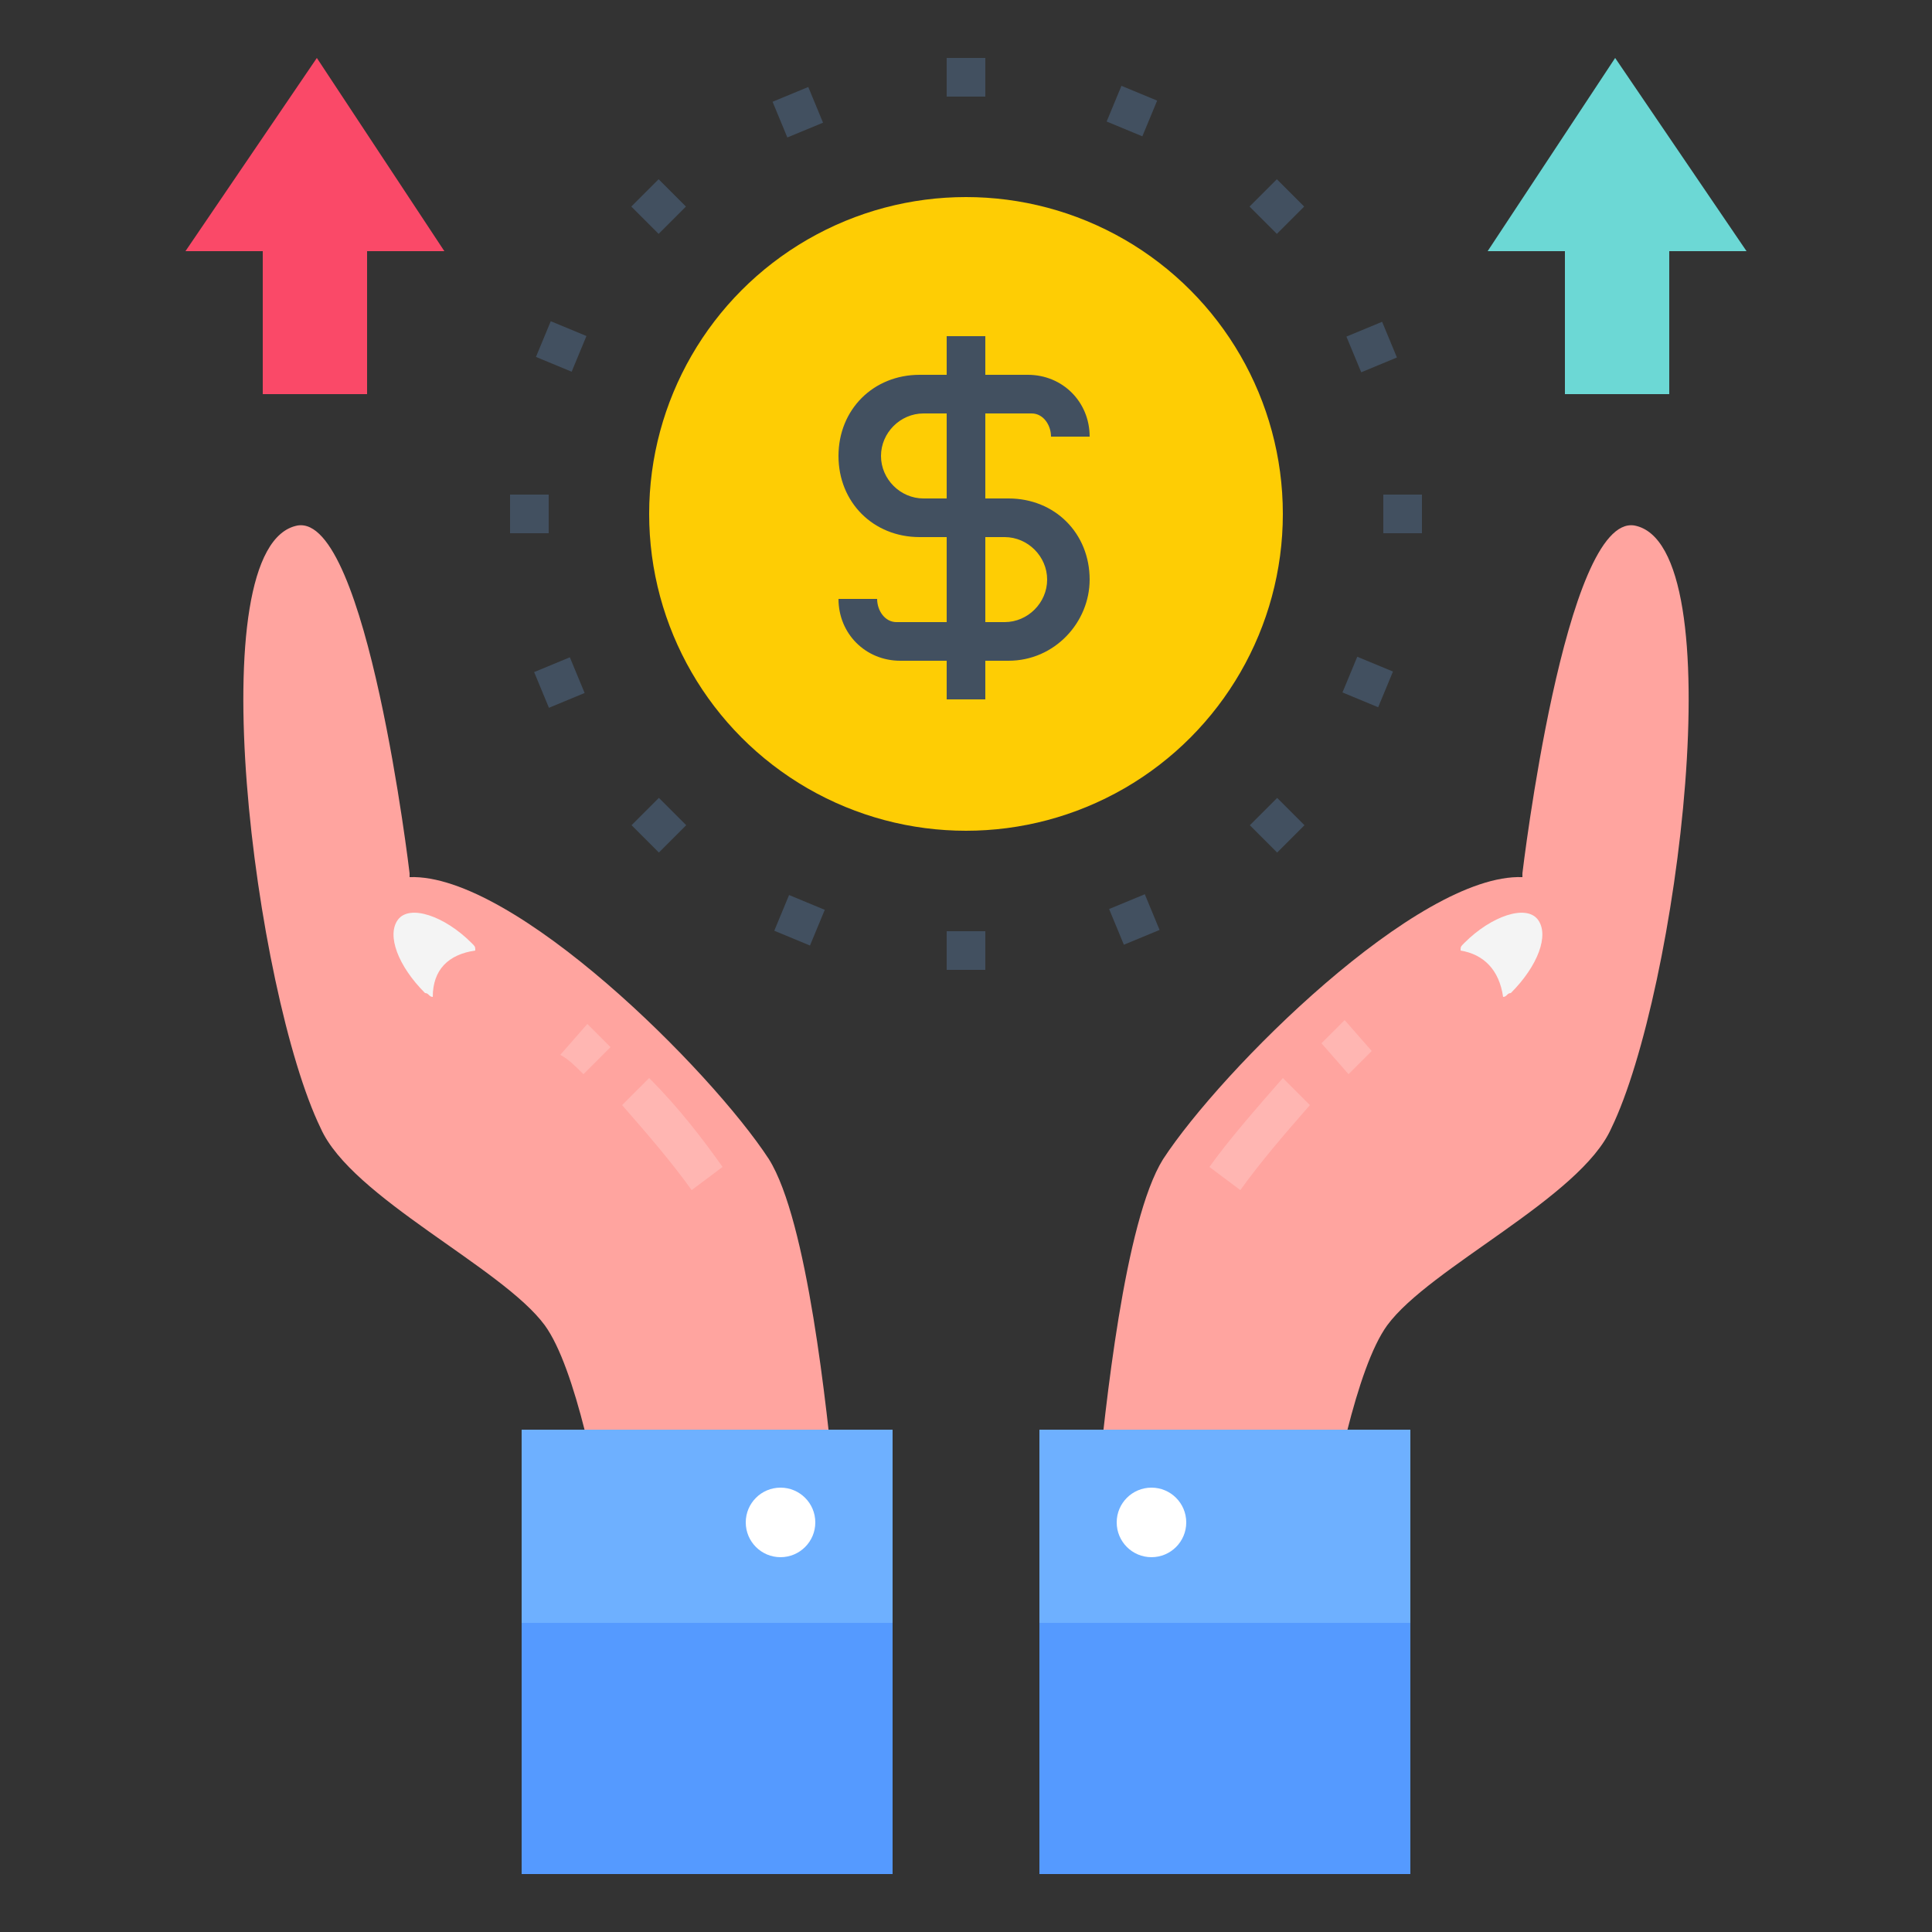 <?xml version="1.0" encoding="utf-8"?>
<!-- Generator: Adobe Illustrator 18.0.0, SVG Export Plug-In . SVG Version: 6.00 Build 0)  -->
<!DOCTYPE svg PUBLIC "-//W3C//DTD SVG 1.1//EN" "http://www.w3.org/Graphics/SVG/1.1/DTD/svg11.dtd">
<svg version="1.1" id="Layer_1" xmlns="http://www.w3.org/2000/svg" xmlns:xlink="http://www.w3.org/1999/xlink" x="0px" y="0px"
	 viewBox="0 0 50 50" enable-background="new 0 0 50 50" xml:space="preserve">
<rect x="0" y="0" width="50" height="50" fill="#333333" stroke="none"/>
<g>
	<g>
		<g>
			<path fill="#FFA49F" d="M41.7,29.2c1.7-3.5,3.2-15.1,0.6-15.6c-1.8-0.3-2.9,9-2.9,9v0.1c-2.7-0.1-7.8,5-9.3,7.3
				c-1,1.6-1.5,6.5-1.7,8.5l5.8,1.8c0.3-1.8,0.9-4.9,1.7-6C37,32.8,40.9,31,41.7,29.2z"/>
		</g>
		<g opacity="0.2">
			<path fill="#FFFFFF" d="M34.9,27.8L34.2,27c0.2-0.2,0.4-0.4,0.6-0.6l0.7,0.8C35.3,27.4,35.1,27.6,34.9,27.8z"/>
		</g>
		<g opacity="0.2">
			<path fill="#FFFFFF" d="M32.1,30.8l-0.8-0.6c0.5-0.7,1.2-1.5,1.9-2.3l0.7,0.7C33.2,29.4,32.6,30.1,32.1,30.8z"/>
		</g>
		<g>
			<path fill="#F4F4F4" d="M38.9,25.8c0.1,0,0.1-0.1,0.2-0.1c0.7-0.7,1-1.5,0.7-1.9s-1.2-0.1-1.9,0.6c-0.1,0.1-0.1,0.1-0.1,0.2
				C38.4,24.7,38.8,25.1,38.9,25.8z"/>
		</g>
		<g>
			<rect x="26.9" y="37" fill="#559AFF" width="9.6" height="11.5"/>
		</g>
		<g>
			<path fill="#FFA49F" d="M8.3,29.2c-1.7-3.5-3.2-15.1-0.6-15.6c1.8-0.3,2.9,9,2.9,9v0.1c2.7-0.1,7.8,5,9.3,7.3
				c1,1.6,1.5,6.5,1.7,8.5l-5.8,1.8c-0.3-1.8-0.9-4.9-1.7-6C13,32.8,9.1,31,8.3,29.2z"/>
		</g>
		<g opacity="0.2">
			<path fill="#FFFFFF" d="M15.1,27.8c-0.2-0.2-0.4-0.4-0.6-0.5l0.7-0.8c0.2,0.2,0.4,0.4,0.6,0.6L15.1,27.8z"/>
		</g>
		<g opacity="0.2">
			<path fill="#FFFFFF" d="M17.9,30.8c-0.5-0.7-1.1-1.4-1.8-2.2l0.7-0.7c0.8,0.8,1.4,1.6,1.9,2.3L17.9,30.8z"/>
		</g>
		<g>
			<path fill="#F4F4F4" d="M11.2,25.8c-0.1,0-0.1-0.1-0.2-0.1c-0.7-0.7-1-1.5-0.7-1.9s1.2-0.1,1.9,0.6c0.1,0.1,0.1,0.1,0.1,0.2
				C11.6,24.7,11.2,25.1,11.2,25.8z"/>
		</g>
		<g>
			<rect x="13.5" y="37" fill="#559AFF" width="9.6" height="11.5"/>
		</g>
		<g>
			<rect x="26.9" y="37" fill="#6EB0FF" width="9.6" height="5"/>
		</g>
		<g>
			<rect x="13.5" y="37" fill="#6EB0FF" width="9.6" height="5"/>
		</g>
		<g>
			<g>
				<circle fill="#FFFFFF" cx="29.8" cy="39.4" r="0.9"/>
			</g>
			<g>
				<circle fill="#FFFFFF" cx="20.2" cy="39.4" r="0.9"/>
			</g>
		</g>
	</g>
	<g>
		<g>
			<g>
				<ellipse fill="#FECD04" cx="25" cy="13.3" rx="8.2" ry="8.2"/>
			</g>
			<g>
				<g>
					<g>
						<path fill="#425060" d="M26.1,17.1h-2.8c-0.9,0-1.6-0.7-1.6-1.6h1c0,0.3,0.2,0.6,0.5,0.6H26c0.6,0,1.1-0.5,1.1-1.1
							s-0.5-1.1-1.1-1.1h-2.2c-1.2,0-2.1-0.9-2.1-2.1s0.9-2.1,2.1-2.1h2.8c0.9,0,1.6,0.7,1.6,1.6h-1c0-0.3-0.2-0.6-0.5-0.6h-2.8
							c-0.6,0-1.1,0.5-1.1,1.1s0.5,1.1,1.1,1.1h2.2c1.2,0,2.1,0.9,2.1,2.1C28.2,16.1,27.3,17.1,26.1,17.1z"/>
					</g>
				</g>
				<g>
					<rect x="24.5" y="8.7" fill="#425060" width="1" height="9.4"/>
				</g>
			</g>
		</g>
		<g>
			<g>
				<g>
					<g>
						<g>
							<rect x="35.8" y="12.8" fill="#425060" width="1" height="1"/>
						</g>
						<g>
							<rect x="13.2" y="12.8" fill="#425060" width="1" height="1"/>
						</g>
					</g>
					<g>
						<g>
							<rect x="24.5" y="24.1" fill="#425060" width="1" height="1"/>
						</g>
						<g>
							<rect x="24.5" y="1.5" fill="#425060" width="1" height="1"/>
						</g>
					</g>
				</g>
				<g>
					<g>
						<g>
							
								<rect x="32.5" y="20.8" transform="matrix(-0.707 -0.707 0.707 -0.707 41.325 59.747)" fill="#425060" width="1" height="1"/>
						</g>
						<g>
							
								<rect x="16.5" y="4.8" transform="matrix(-0.707 -0.707 0.707 -0.707 25.317 21.112)" fill="#425060" width="1" height="1"/>
						</g>
					</g>
					<g>
						<g>
							
								<rect x="16.5" y="20.8" transform="matrix(-0.707 -0.707 0.707 -0.707 14.012 48.434)" fill="#425060" width="1" height="1"/>
						</g>
						<g>
							
								<rect x="32.5" y="4.8" transform="matrix(-0.707 -0.707 0.707 -0.707 52.629 32.424)" fill="#425060" width="1" height="1"/>
						</g>
					</g>
				</g>
			</g>
			<g>
				<g>
					<g>
						<g>
							
								<rect x="34.9" y="8.5" transform="matrix(-0.383 -0.924 0.924 -0.383 40.741 45.138)" fill="#425060" width="1" height="1"/>
						</g>
						<g>
							
								<rect x="14" y="17.1" transform="matrix(-0.383 -0.924 0.924 -0.383 3.768 37.803)" fill="#425060" width="1" height="1"/>
						</g>
					</g>
					<g>
						<g>
							
								<rect x="28.8" y="23.3" transform="matrix(-0.382 -0.924 0.924 -0.382 18.558 59.961)" fill="#425060" width="1" height="1"/>
						</g>
						<g>
							
								<rect x="20.2" y="2.4" transform="matrix(-0.382 -0.924 0.924 -0.382 25.875 23.139)" fill="#425060" width="1" height="1"/>
						</g>
					</g>
				</g>
				<g>
					<g>
						<g>
							
								<rect x="34.9" y="17.2" transform="matrix(-0.924 -0.383 0.383 -0.924 61.327 47.563)" fill="#425060" width="1" height="1"/>
						</g>
						<g>
							
								<rect x="14" y="8.5" transform="matrix(-0.924 -0.383 0.383 -0.924 24.475 22.836)" fill="#425060" width="1" height="1"/>
						</g>
					</g>
					<g>
						<g>
							
								<rect x="20.2" y="23.3" transform="matrix(-0.924 -0.383 0.383 -0.924 30.703 53.736)" fill="#425060" width="1" height="1"/>
						</g>
						<g>
							
								<rect x="28.8" y="2.4" transform="matrix(-0.924 -0.383 0.383 -0.924 55.256 16.776)" fill="#425060" width="1" height="1"/>
						</g>
					</g>
				</g>
			</g>
		</g>
	</g>
	<g>
		<g>
			<polygon fill="#6CD8D5" points="38.5,6.5 41.8,1.5 45.2,6.5 43.2,6.5 43.2,10.2 40.5,10.2 40.5,6.5 			"/>
		</g>
		<g>
			<polygon fill="#FA4968" points="4.8,6.5 8.2,1.5 11.5,6.5 9.5,6.5 9.5,10.2 6.8,10.2 6.8,6.5 			"/>
		</g>
	</g>
</g>
</svg>
